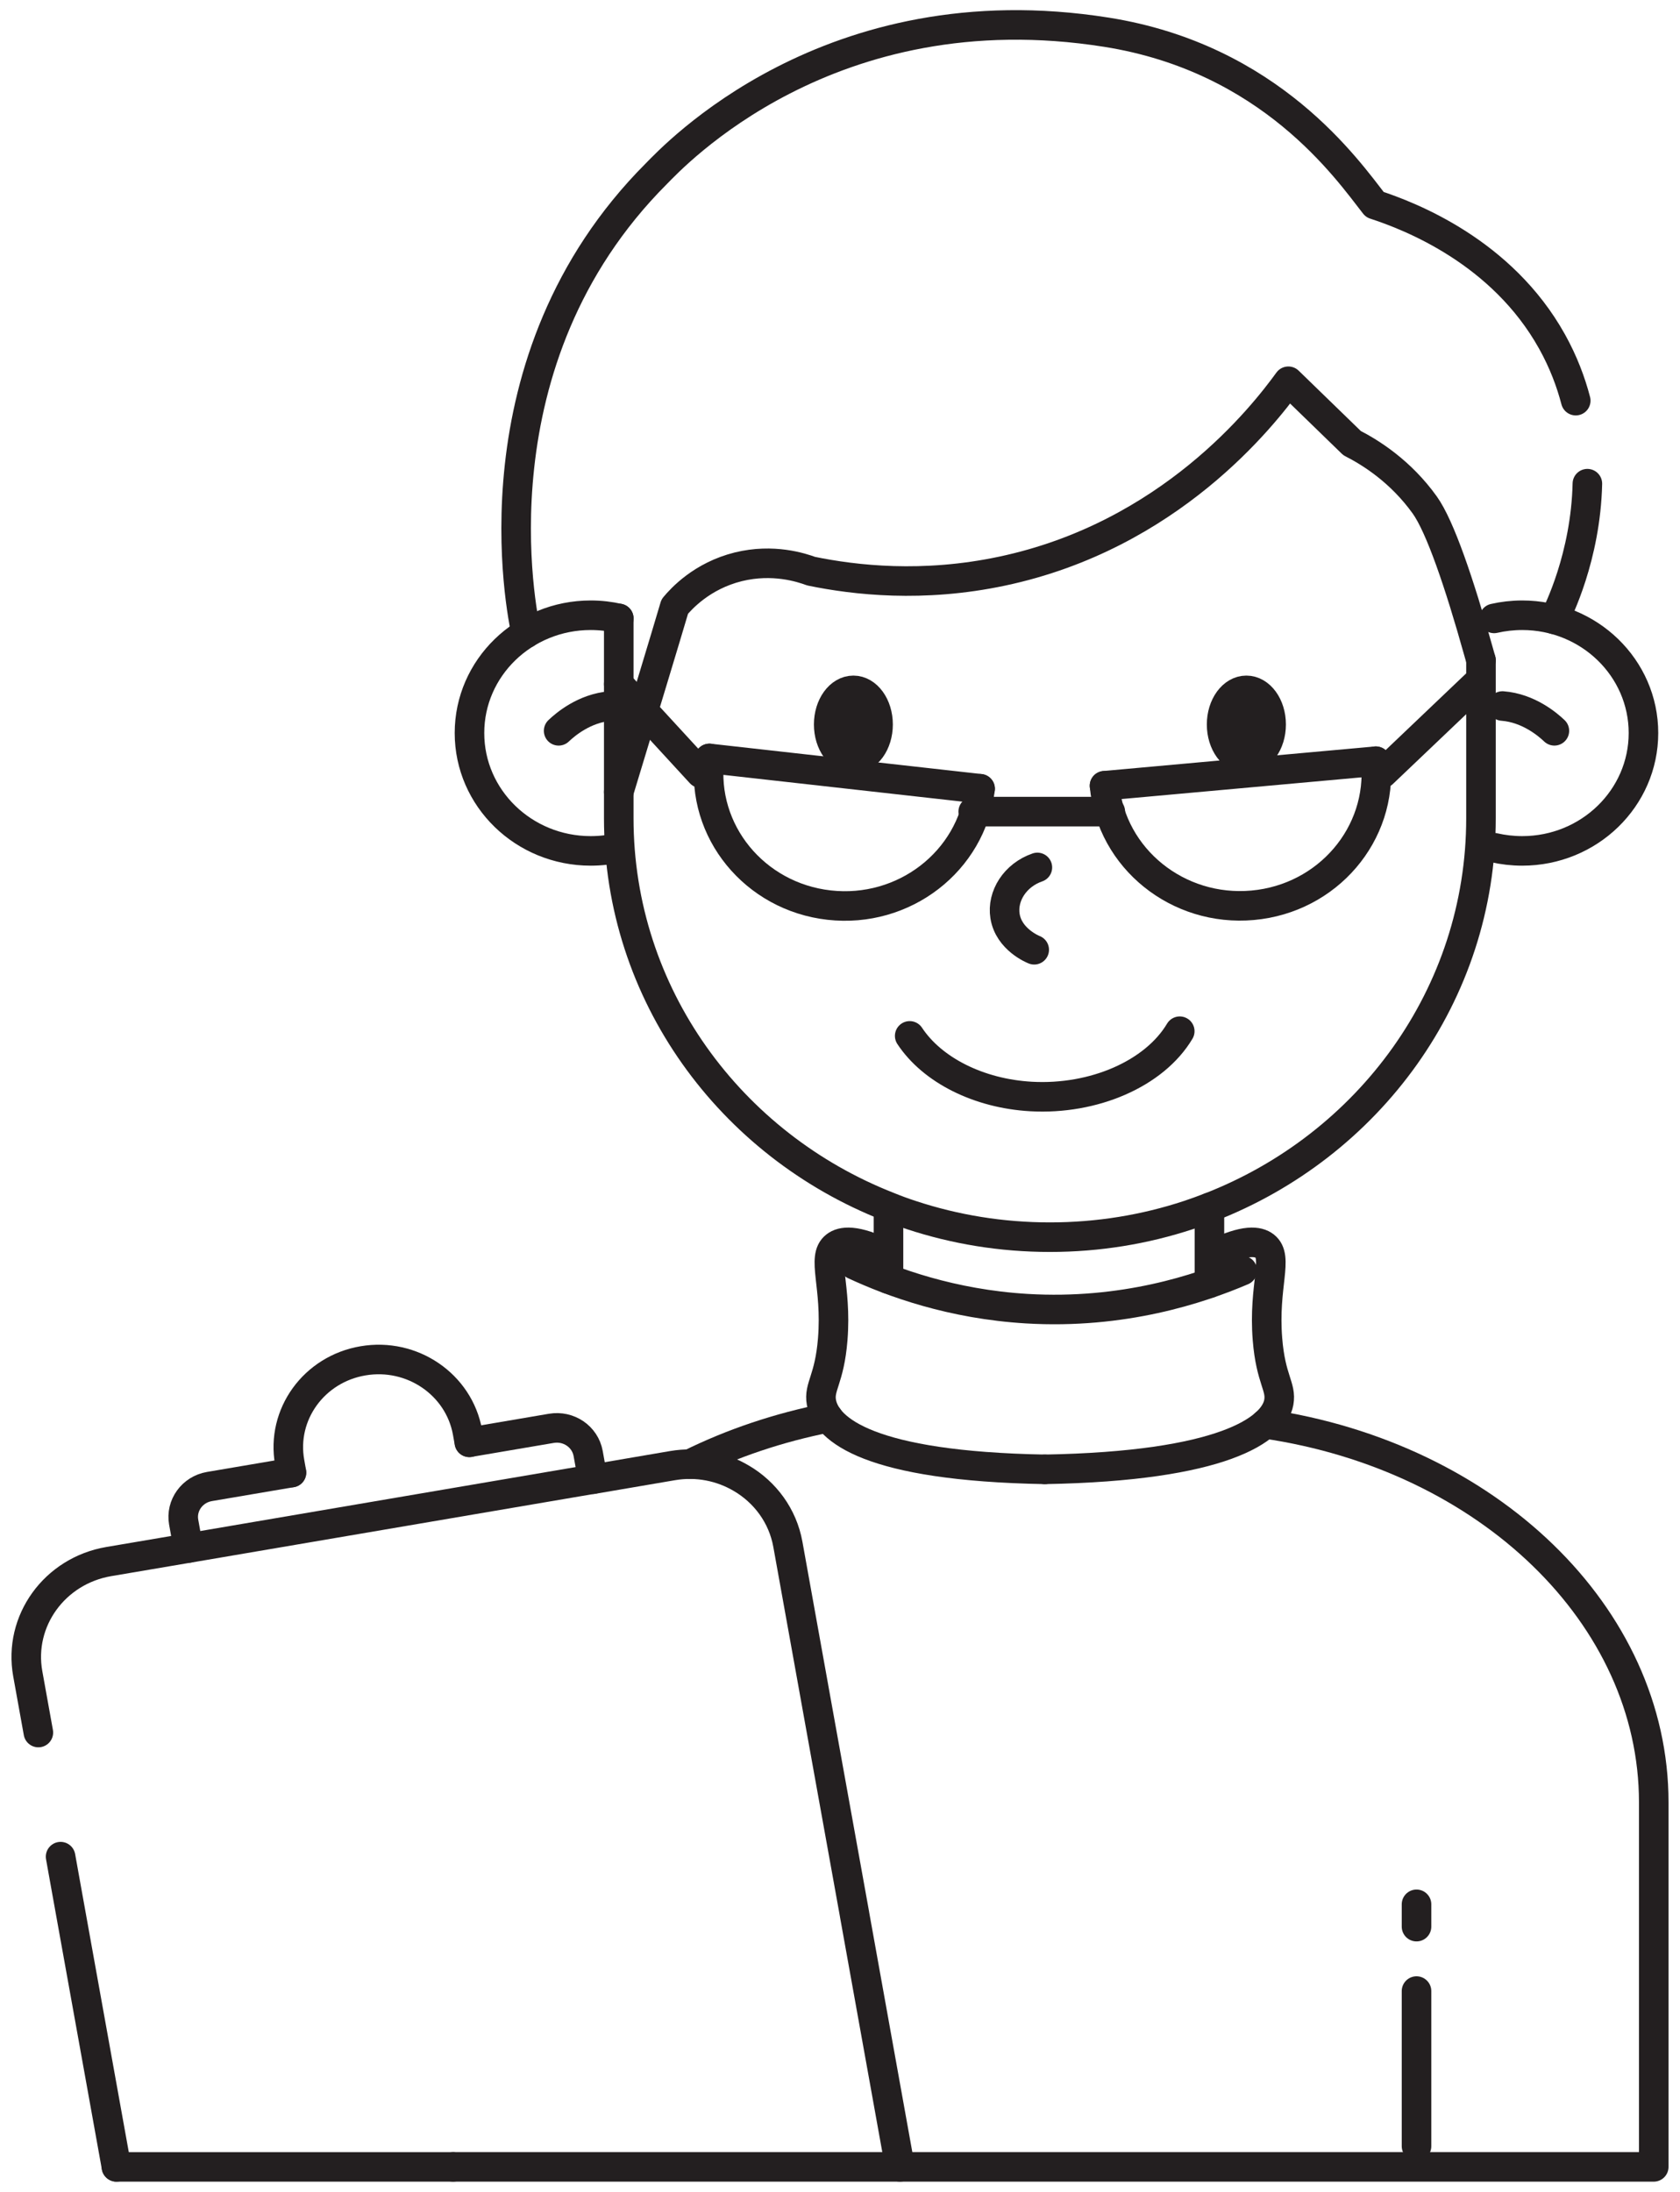 <svg width="128" height="167" viewBox="0 0 128 167" fill="none" xmlns="http://www.w3.org/2000/svg">
<path d="M112.837 50.309V62.341C112.837 75.797 104.272 87.311 92.146 92.003C91.616 92.208 91.079 92.401 90.537 92.582C87.228 93.673 83.678 94.264 79.99 94.264C76.301 94.264 72.751 93.673 69.442 92.582C68.852 92.389 68.267 92.178 67.695 91.942C55.641 87.22 47.143 75.749 47.143 62.335V47.119" stroke="#231F20" stroke-width="2.252" stroke-miterlimit="10" stroke-linecap="round"/>
<path d="M63.114 108.021C59.335 108.763 55.785 109.963 52.555 111.561" stroke="#231F20" stroke-width="2.252" stroke-linecap="round" stroke-linejoin="round"/>
<path d="M96.389 108.485C113.367 110.97 126 123.093 126 137.326V165.1H34.516" stroke="#231F20" stroke-width="2.252" stroke-linecap="round" stroke-linejoin="round"/>
<path d="M69.31 78.927C71.034 81.538 74.578 83.323 78.567 83.546C83.335 83.812 87.958 81.809 89.886 78.571" stroke="#231F20" stroke-width="2.252" stroke-miterlimit="10" stroke-linecap="round"/>
<path d="M65.019 57.8C66.058 57.8 66.9 56.636 66.9 55.2C66.9 53.764 66.058 52.601 65.019 52.601C63.981 52.601 63.139 53.764 63.139 55.2C63.139 56.636 63.981 57.8 65.019 57.8Z" fill="#231F20" stroke="#231F20" stroke-width="2.252" stroke-miterlimit="10" stroke-linecap="round"/>
<path d="M94.961 57.8C96.003 57.8 96.848 56.636 96.848 55.2C96.848 53.764 96.003 52.601 94.961 52.601C93.919 52.601 93.075 53.764 93.075 55.2C93.075 56.636 93.919 57.8 94.961 57.8Z" fill="#231F20" stroke="#231F20" stroke-width="2.252" stroke-miterlimit="10" stroke-linecap="round"/>
<path d="M78.797 72.365C78.719 72.335 76.856 71.587 76.573 69.795C76.332 68.276 77.338 66.677 79.038 66.092" stroke="#231F20" stroke-width="2.252" stroke-linecap="round" stroke-linejoin="round"/>
<path d="M113.837 47.118C114.524 46.961 115.247 46.877 115.976 46.877C121.081 46.877 125.216 50.894 125.216 55.851C125.216 60.809 121.081 64.832 115.976 64.832C115.241 64.832 114.518 64.747 113.837 64.591" stroke="#231F20" stroke-width="2.252" stroke-miterlimit="10" stroke-linecap="round"/>
<path d="M118.429 55.682C117.935 55.212 116.464 53.945 114.476 53.794" stroke="#231F20" stroke-width="2.252" stroke-miterlimit="10" stroke-linecap="round"/>
<path d="M47.148 64.591C46.461 64.748 45.738 64.832 45.009 64.832C39.904 64.832 35.77 60.816 35.77 55.852C35.77 50.888 39.904 46.877 45.009 46.877C45.744 46.877 46.468 46.962 47.148 47.119" stroke="#231F20" stroke-width="2.252" stroke-miterlimit="10" stroke-linecap="round"/>
<path d="M46.515 53.795C44.52 53.952 43.056 55.212 42.562 55.683" stroke="#231F20" stroke-width="2.252" stroke-miterlimit="10" stroke-linecap="round"/>
<path d="M47.143 60.345C48.047 57.372 48.945 54.416 49.698 51.914C50.451 49.423 51.066 47.384 51.41 46.214C51.898 45.629 53.477 43.874 56.255 43.186C58.907 42.535 61.059 43.247 61.8 43.518C65.133 44.206 70.316 44.797 76.343 43.518C89.127 40.816 96.233 31.709 98.161 29.049C99.776 30.617 101.392 32.192 103.013 33.76C104.453 34.495 106.725 35.925 108.552 38.476C109.721 40.111 111.185 44.405 112.656 49.664C112.716 49.875 112.777 50.092 112.837 50.303" stroke="#231F20" stroke-width="2.252" stroke-linecap="round" stroke-linejoin="round"/>
<path d="M120.943 36.853C120.816 42.408 118.701 46.636 118.412 47.191" stroke="#231F20" stroke-width="2.252" stroke-linecap="round" stroke-linejoin="round"/>
<path d="M40.091 48.252C39.741 46.702 35.782 27.487 50.011 13.229C51.235 11.999 63.138 -0.908 84.311 2.457C96.799 4.442 102.645 12.903 104.743 15.587C107.443 16.468 114.434 19.17 118.249 26.021C119.123 27.589 119.689 29.121 120.057 30.526" stroke="#231F20" stroke-width="2.252" stroke-linecap="round" stroke-linejoin="round"/>
<path d="M67.695 97.454V92.581" stroke="#231F20" stroke-width="2.252" stroke-linecap="round" stroke-linejoin="round"/>
<path d="M92.147 97.774V92.002" stroke="#231F20" stroke-width="2.252" stroke-linecap="round" stroke-linejoin="round"/>
<path d="M65.079 96.363C67.996 97.72 72.522 99.367 78.224 99.711C85.583 100.151 91.399 98.203 94.654 96.81" stroke="#231F20" stroke-width="2.252" stroke-linecap="round" stroke-linejoin="round"/>
<path d="M92.484 95.567C94.87 94.379 95.877 94.572 96.353 94.939C97.456 95.79 96.238 97.955 96.57 102.044C96.817 105.132 97.649 105.645 97.432 106.851C97.046 108.938 93.128 111.712 79.61 111.953" stroke="#231F20" stroke-width="2.252" stroke-linecap="round" stroke-linejoin="round"/>
<path d="M67.532 95.567C65.145 94.379 64.139 94.572 63.662 94.939C62.559 95.79 63.777 97.955 63.446 102.044C63.198 105.132 62.367 105.645 62.584 106.851C62.969 108.938 66.242 111.712 79.598 111.953" stroke="#231F20" stroke-width="2.252" stroke-linecap="round" stroke-linejoin="round"/>
<path d="M4.616 141.464L4.924 143.183C6.237 150.487 7.557 157.797 8.871 165.101" stroke="#231F20" stroke-width="2.252" stroke-linecap="round" stroke-linejoin="round"/>
<path d="M68.569 165.1L65.109 145.873V145.861L62.234 129.92L61.921 128.177L60.029 117.671C59.637 115.488 58.293 113.697 56.485 112.635C54.966 111.736 53.128 111.35 51.241 111.67L45.166 112.707H45.124L14.362 117.949L8.287 118.98C4.152 119.685 1.392 123.509 2.115 127.526C2.386 129.022 2.651 130.518 2.923 132.007" stroke="#231F20" stroke-width="2.252" stroke-linecap="round" stroke-linejoin="round"/>
<path d="M14.35 117.948L13.995 115.982C13.766 114.704 14.646 113.485 15.96 113.262L22.203 112.201" stroke="#231F20" stroke-width="2.252" stroke-linecap="round" stroke-linejoin="round"/>
<path d="M35.764 109.891L42.008 108.829C43.328 108.606 44.576 109.457 44.811 110.741L45.166 112.708" stroke="#231F20" stroke-width="2.252" stroke-linecap="round" stroke-linejoin="round"/>
<path d="M22.209 112.201L22.071 111.423C21.414 107.78 23.915 104.318 27.658 103.685C31.4 103.046 34.962 105.482 35.619 109.119L35.758 109.897" stroke="#231F20" stroke-width="2.252" stroke-linecap="round" stroke-linejoin="round"/>
<path d="M34.516 165.101H8.871" stroke="#231F20" stroke-width="2.252" stroke-linecap="round" stroke-linejoin="round"/>
<path d="M74.15 61.84H84.595" stroke="#231F20" stroke-width="2.252" stroke-miterlimit="10" stroke-linecap="round"/>
<path d="M112.5 52.112L112.319 52.281L105.352 58.916" stroke="#231F20" stroke-width="2.252" stroke-miterlimit="10" stroke-linecap="round"/>
<path d="M53.386 58.91L49.361 54.531L49.029 54.175L47.143 52.124" stroke="#231F20" stroke-width="2.252" stroke-miterlimit="10" stroke-linecap="round"/>
<path d="M84.154 59.868C84.685 65.417 89.741 69.494 95.449 68.975C101.156 68.457 105.351 63.547 104.821 57.998" stroke="#231F20" stroke-width="2.252" stroke-miterlimit="10" stroke-linecap="round"/>
<path d="M84.154 59.868L104.827 57.998" stroke="#231F20" stroke-width="2.252" stroke-miterlimit="10" stroke-linecap="round"/>
<path d="M54.056 57.787C53.399 63.324 57.486 68.324 63.175 68.963C68.871 69.602 74.017 65.634 74.674 60.097" stroke="#231F20" stroke-width="2.252" stroke-miterlimit="10" stroke-linecap="round"/>
<path d="M54.05 57.787L74.674 60.097" stroke="#231F20" stroke-width="2.252" stroke-miterlimit="10" stroke-linecap="round"/>
<path d="M107.925 151.705V163.526" stroke="#231F20" stroke-width="2.252" stroke-linecap="round" stroke-linejoin="round"/>
<path d="M107.925 145.095V146.796" stroke="#231F20" stroke-width="2.252" stroke-linecap="round" stroke-linejoin="round"/>
</svg>
